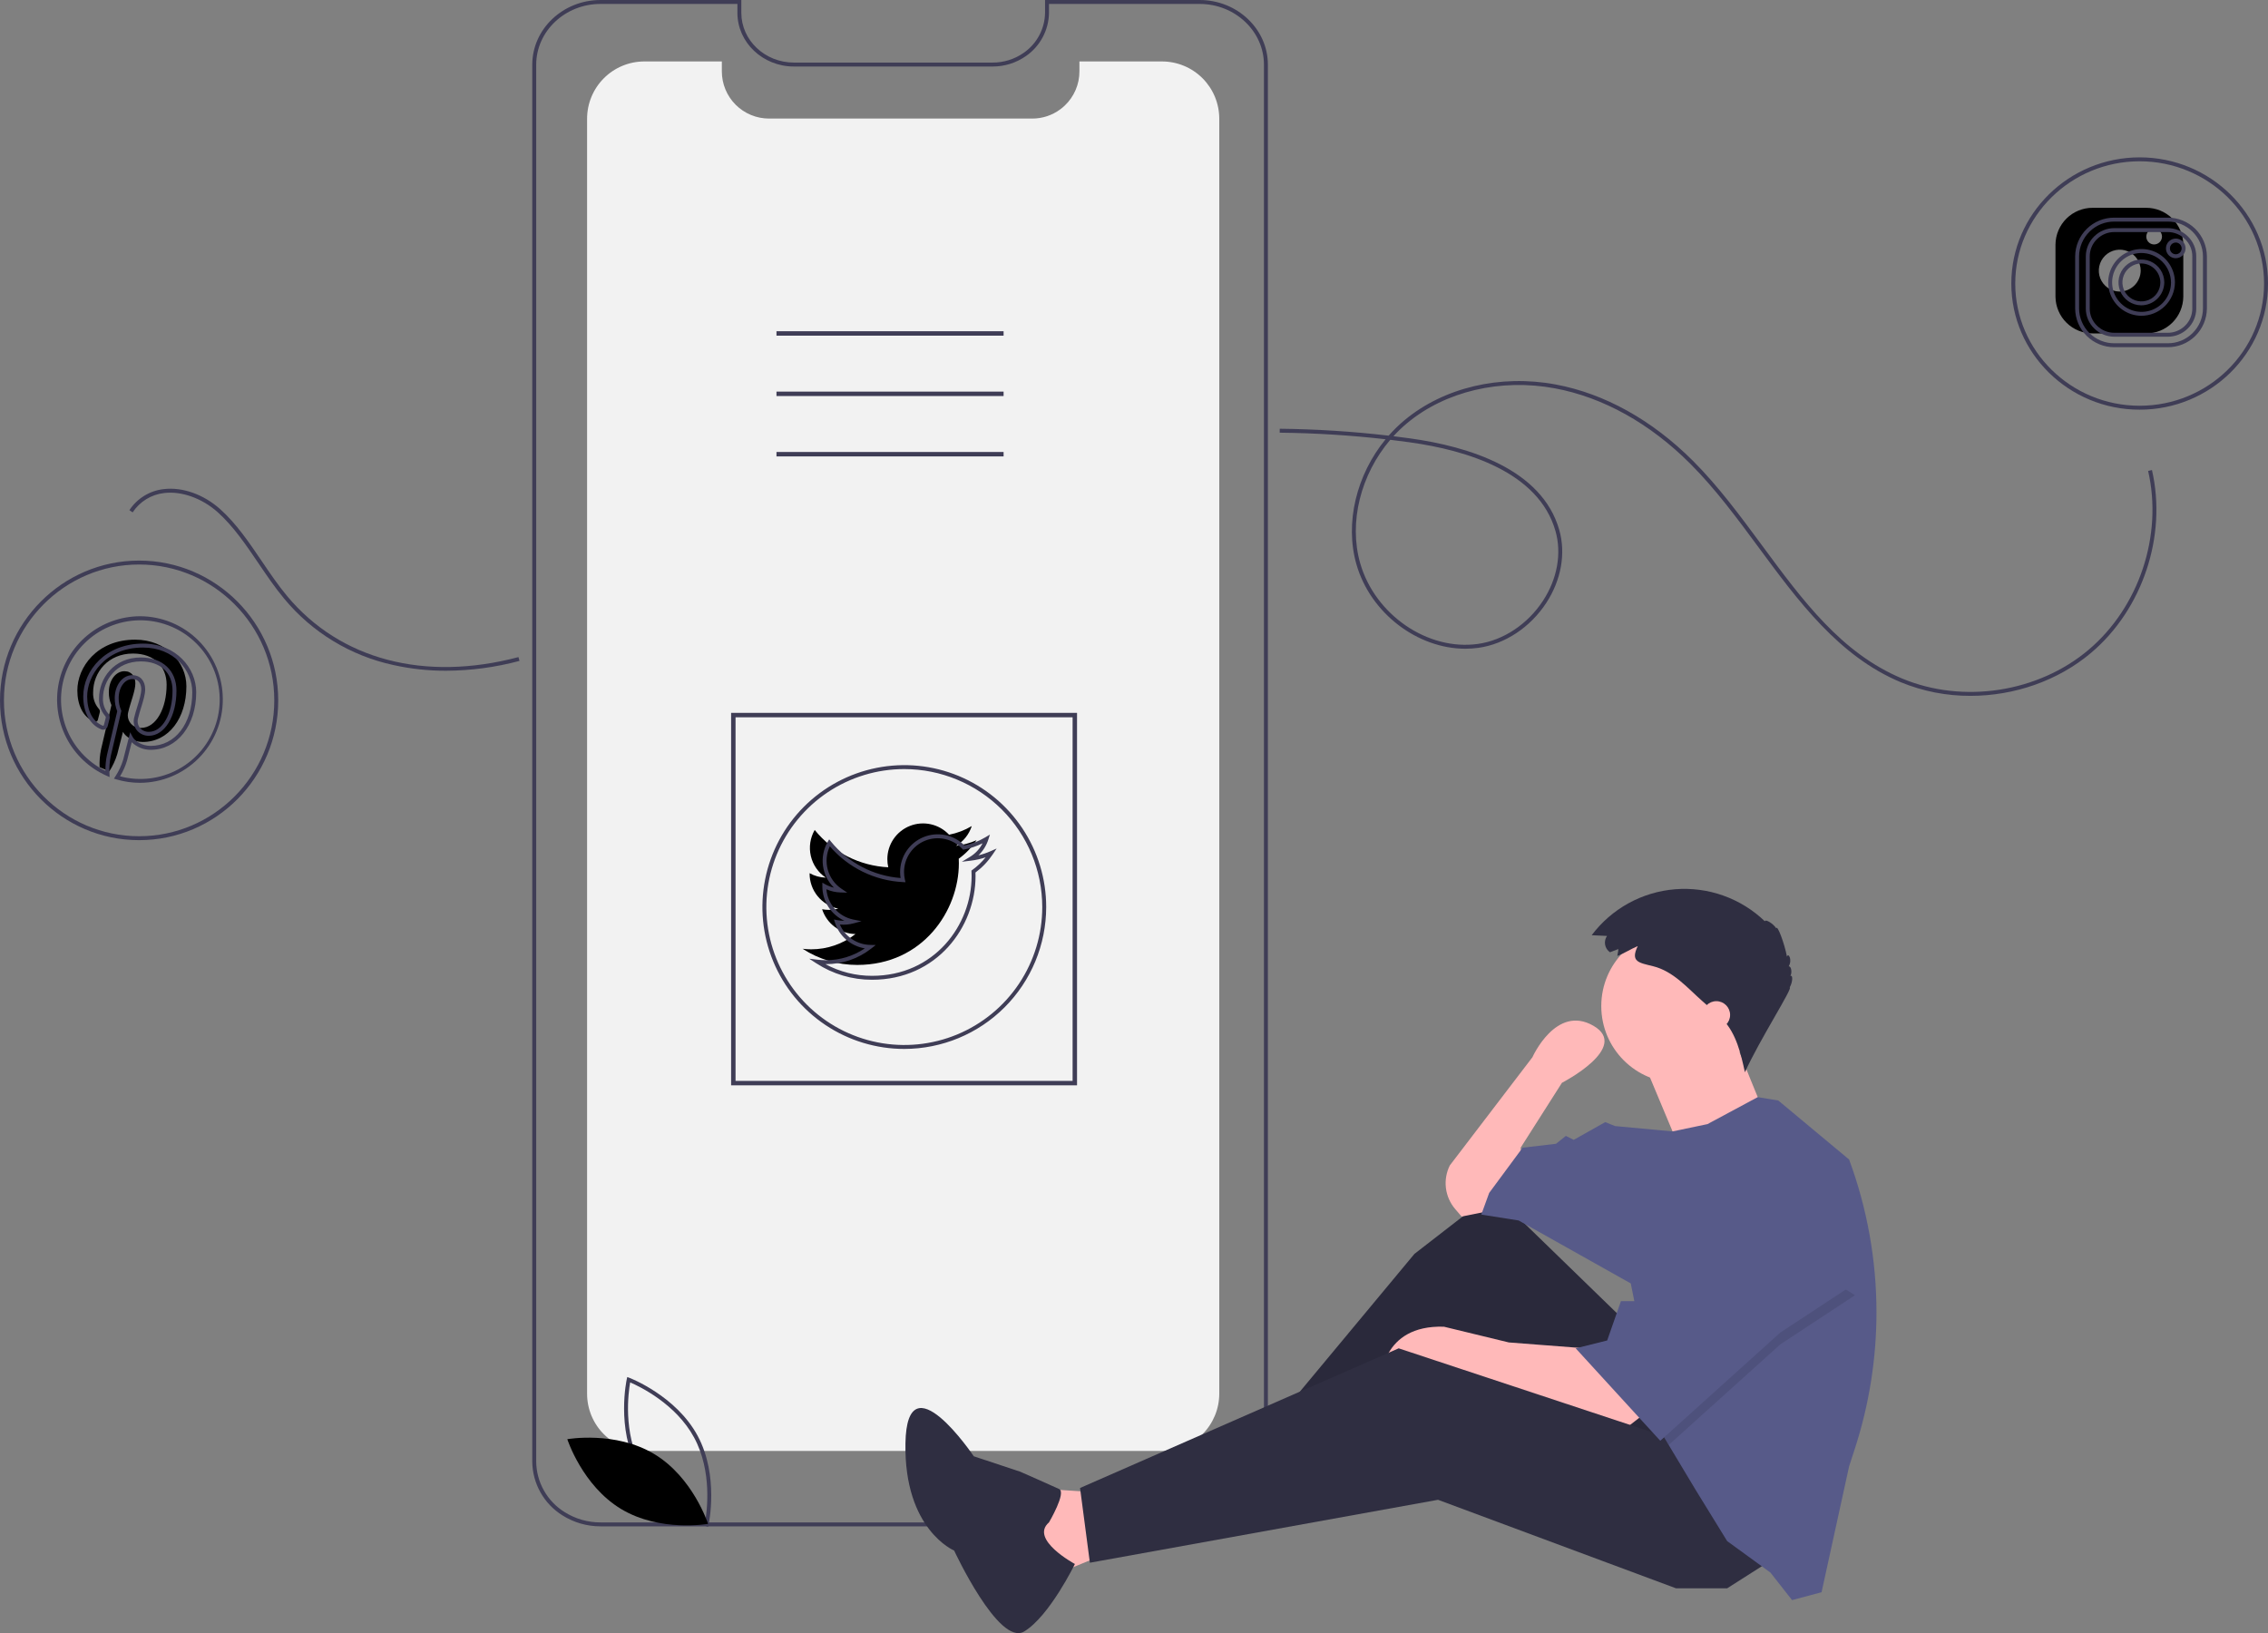<svg width="268" height="193" viewBox="0 0 268 193" fill="none" xmlns="http://www.w3.org/2000/svg">
<rect x="0" y="0" width="268" height="193" fill="#808080" stroke="none"/>
<g clip-path="url(#clip0)">
<path d="M22.025 81.089C22.025 84.859 19.938 87.673 16.865 87.673C15.831 87.673 14.862 87.111 14.53 86.476C14.53 86.476 13.974 88.689 13.855 89.119C13.638 89.836 13.32 90.519 12.912 91.148C12.728 91.055 12.242 90.85 11.771 90.657C11.738 89.953 11.794 89.247 11.94 88.556C12.122 87.775 13.168 83.318 13.168 83.318C12.959 82.839 12.854 82.322 12.861 81.8C12.861 80.378 13.681 79.313 14.704 79.313C15.575 79.313 15.994 79.969 15.994 80.754C15.994 81.633 15.434 82.946 15.148 84.164C15.091 84.389 15.087 84.624 15.137 84.851C15.188 85.078 15.291 85.29 15.438 85.469C15.585 85.649 15.773 85.792 15.985 85.886C16.197 85.98 16.429 86.023 16.661 86.011C18.469 86.011 19.689 83.676 19.689 80.905C19.689 78.797 18.278 77.224 15.713 77.224C12.814 77.224 11.004 79.399 11.004 81.826C10.975 82.51 11.2 83.18 11.636 83.708C11.712 83.772 11.766 83.858 11.79 83.955C11.815 84.051 11.809 84.152 11.773 84.245C11.726 84.422 11.624 84.845 11.575 85.017C11.568 85.068 11.547 85.117 11.517 85.16C11.486 85.202 11.446 85.236 11.399 85.26C11.353 85.284 11.301 85.296 11.249 85.295C11.197 85.295 11.145 85.282 11.099 85.258C9.763 84.707 9.14 83.241 9.14 81.586C9.14 78.858 11.431 75.585 15.973 75.585C19.622 75.585 22.025 78.239 22.025 81.089Z" fill="currentColor"/>
<path d="M253.587 24.555H247.293C246.136 24.549 245.023 25.001 244.198 25.812C243.373 26.623 242.902 27.728 242.888 28.885V35.07C242.902 36.227 243.373 37.331 244.198 38.142C245.023 38.953 246.136 39.404 247.293 39.397H253.587C254.743 39.404 255.856 38.953 256.681 38.142C257.506 37.331 257.977 36.227 257.991 35.07V28.885C257.977 27.728 257.506 26.623 256.681 25.812C255.856 25.001 254.744 24.549 253.587 24.555ZM250.44 34.452C249.952 34.443 249.478 34.291 249.077 34.014C248.675 33.737 248.365 33.348 248.184 32.895C248.003 32.442 247.96 31.946 248.061 31.469C248.161 30.992 248.4 30.555 248.747 30.213C249.095 29.871 249.536 29.64 250.014 29.547C250.493 29.455 250.989 29.507 251.438 29.695C251.888 29.883 252.272 30.2 252.542 30.606C252.812 31.012 252.956 31.489 252.957 31.976C252.95 32.638 252.682 33.27 252.21 33.734C251.738 34.198 251.101 34.456 250.44 34.452L250.44 34.452ZM254.53 28.885C254.347 28.882 254.17 28.825 254.019 28.721C253.869 28.617 253.753 28.471 253.685 28.301C253.617 28.132 253.601 27.946 253.639 27.767C253.676 27.588 253.766 27.424 253.896 27.296C254.027 27.168 254.192 27.081 254.371 27.047C254.551 27.012 254.736 27.032 254.905 27.102C255.074 27.173 255.217 27.292 255.319 27.444C255.42 27.596 255.474 27.775 255.474 27.958C255.473 28.081 255.448 28.202 255.4 28.315C255.352 28.429 255.282 28.531 255.195 28.617C255.107 28.703 255.003 28.771 254.889 28.817C254.775 28.863 254.653 28.886 254.53 28.885Z" fill="currentColor"/>
<path d="M141.752 180.357H70.964C69.37 180.362 67.808 179.912 66.46 179.06C65.38 178.388 64.487 177.453 63.864 176.343C63.241 175.234 62.908 173.985 62.896 172.712V7.65C62.896 3.432 66.515 1.77322e-06 70.964 1.77322e-06H87.6V1.518C87.6 4.759 90.39 7.395 93.819 7.395H117.271C118.591 7.402 119.881 7.001 120.963 6.245C121.73 5.716 122.36 5.01 122.799 4.188C123.239 3.366 123.476 2.451 123.49 1.518V0H141.752C146.201 0 149.821 3.432 149.821 7.65V172.712C149.814 173.834 149.555 174.939 149.064 175.947C148.572 176.954 147.86 177.838 146.98 178.533C145.497 179.721 143.652 180.364 141.752 180.357ZM70.964 0.465C66.772 0.465 63.361 3.688 63.361 7.65V172.712C63.373 173.907 63.686 175.079 64.272 176.12C64.857 177.161 65.696 178.038 66.71 178.669C67.983 179.473 69.459 179.897 70.964 179.893H141.752C143.546 179.9 145.287 179.293 146.687 178.172C147.513 177.521 148.182 176.691 148.644 175.746C149.106 174.801 149.349 173.764 149.356 172.712V7.65C149.356 3.688 145.945 0.465 141.752 0.465H123.955V1.518C123.94 2.526 123.685 3.515 123.211 4.404C122.737 5.292 122.057 6.055 121.228 6.627C120.068 7.437 118.686 7.867 117.271 7.86H93.819C90.134 7.86 87.136 5.015 87.136 1.518V0.465H70.964Z" fill="#3F3D56"/>
<path d="M144.076 14.031V164.685C144.074 166.48 143.36 168.201 142.091 169.469C140.821 170.738 139.1 171.451 137.306 171.451H76.144C75.255 171.453 74.375 171.279 73.553 170.939C72.731 170.6 71.984 170.102 71.355 169.473C70.726 168.845 70.228 168.098 69.888 167.277C69.548 166.455 69.373 165.575 69.374 164.685V14.031C69.374 13.142 69.549 12.262 69.889 11.44C70.23 10.619 70.728 9.872 71.357 9.244C71.986 8.615 72.732 8.116 73.553 7.776C74.375 7.436 75.255 7.261 76.144 7.261H85.297V8.435C85.297 9.913 85.884 11.331 86.929 12.377C87.975 13.422 89.392 14.01 90.871 14.01H121.978C123.168 14.013 124.327 13.631 125.283 12.923C125.476 12.782 125.659 12.628 125.831 12.462C126.376 11.943 126.809 11.317 127.104 10.625C127.4 9.933 127.552 9.187 127.551 8.435V7.261H137.306C138.195 7.261 139.075 7.436 139.897 7.776C140.718 8.116 141.465 8.615 142.094 9.243C142.722 9.872 143.221 10.618 143.561 11.44C143.901 12.262 144.076 13.142 144.076 14.031Z" fill="#F2F2F2"/>
<path d="M127.269 128.246H86.392V84.234H127.269V128.246ZM86.916 127.722H126.745V84.758H86.916V127.722Z" fill="#3F3D56"/>
<path d="M118.59 39.139H91.753V39.663H118.59V39.139Z" fill="#3F3D56"/>
<path d="M118.59 46.273H91.753V46.797H118.59V46.273Z" fill="#3F3D56"/>
<path d="M118.59 53.407H91.753V53.931H118.59V53.407Z" fill="#3F3D56"/>
<path d="M83.669 180.419L83.42 180.326C83.365 180.305 77.909 178.215 75.354 173.476C72.798 168.736 74.05 163.029 74.062 162.973L74.121 162.713L74.371 162.806C74.425 162.827 79.881 164.917 82.437 169.656C84.992 174.396 83.741 180.103 83.728 180.16L83.669 180.419ZM75.763 173.255C77.924 177.262 82.235 179.316 83.327 179.785C83.535 178.615 84.186 173.88 82.027 169.877C79.869 165.874 75.556 163.817 74.463 163.347C74.255 164.518 73.605 169.252 75.763 173.255Z" fill="#3F3D56"/>
<path d="M77.307 171.813C81.9 174.576 83.668 180.065 83.668 180.065C83.668 180.065 77.991 181.073 73.398 178.31C68.805 175.547 67.037 170.058 67.037 170.058C67.037 170.058 72.714 169.05 77.307 171.813Z" fill="currentColor"/>
<path d="M128.787 176.29L121.814 175.825L124.138 186.284L132.041 183.03L128.787 176.29Z" fill="#FFB9B9"/>
<path d="M192.702 156.767L176.433 140.962L167.136 148.167L148.775 170.247L150.867 173.501L173.179 158.394L188.286 178.149L202.696 170.944L192.702 156.767Z" fill="#2F2E41"/>
<path opacity="0.1" d="M192.702 156.767L176.433 140.962L167.136 148.167L148.775 170.247L150.867 173.501L173.179 158.394L188.286 178.149L202.696 170.944L192.702 156.767Z" fill="black"/>
<path d="M194.097 167.226L192.005 168.853L175.038 163.042L171.087 161.415L163.185 163.042C163.185 163.042 163.185 156.534 170.622 156.767L178.292 158.626L187.356 159.323L194.097 167.226Z" fill="#FFB9B9"/>
<path d="M209.204 184.425L204.091 187.679H198.048L169.925 177.22L128.787 184.657L127.625 175.825L165.277 159.323L198.28 170.247L209.204 184.425Z" fill="#2F2E41"/>
<path d="M176.2 143.054L172.714 143.751L171.954 142.865C171.353 142.163 170.972 141.3 170.859 140.382C170.746 139.465 170.906 138.535 171.32 137.708L181.081 124.925C181.081 124.925 183.87 118.65 188.286 121.207C192.702 123.763 184.567 127.947 184.567 127.947L179.687 135.617L180.151 139.568L176.2 143.054Z" fill="#FFB9B9"/>
<path d="M198.28 127.947C203.286 127.947 207.345 123.889 207.345 118.882C207.345 113.876 203.286 109.818 198.28 109.818C193.274 109.818 189.216 113.876 189.216 118.882C189.216 123.889 193.274 127.947 198.28 127.947Z" fill="#FFB9B9"/>
<path d="M194.213 125.506L198.396 135.5L208.39 131.317C208.39 131.317 205.136 123.415 205.136 123.182C205.136 122.95 194.213 125.506 194.213 125.506Z" fill="#FFB9B9"/>
<path d="M221.734 155.072C221.733 160.543 220.871 165.979 219.179 171.181L218.501 173.269L215.247 188.143L211.76 189.073L209.204 185.819L204.091 182.1L200.372 176.058L197.183 170.744L196.188 169.085L192.702 151.654L179.454 144.216L175.038 143.519L175.968 140.962L179.919 135.617L183.87 135.152L185.032 134.222L185.962 134.687L189.681 132.595L190.843 133.06L197.639 133.692L201.766 132.828L207.702 129.641L210.133 130.039L218.501 137.011C220.64 142.793 221.734 148.908 221.734 155.072Z" fill="#575A89"/>
<path d="M123.954 179.889C123.954 179.889 126.036 176.361 125.157 175.949C124.278 175.537 120.544 173.895 120.544 173.895L115.068 172.08C115.068 172.08 107.166 160.337 106.993 170.549C106.819 180.761 112.746 183.216 112.746 183.216C112.746 183.216 118.032 194.592 121.026 192.778C124.02 190.964 127.016 184.806 127.016 184.806C127.016 184.806 121.617 181.903 123.954 179.889Z" fill="#2F2E41"/>
<path opacity="0.1" d="M219.198 153.048L210.366 158.859L197.183 170.744L196.188 169.085L193.399 155.14H194.097L201.302 141.892L219.198 153.048Z" fill="black"/>
<path d="M201.302 140.497L194.097 153.745H191.54L189.913 158.394L186.194 159.323L196.188 170.247L210.366 157.464L219.198 151.654L201.302 140.497Z" fill="#575A89"/>
<path d="M191.23 112.143L190.248 112.521C190.097 112.418 189.968 112.287 189.868 112.134C189.768 111.981 189.7 111.81 189.668 111.631C189.635 111.451 189.638 111.267 189.678 111.089C189.717 110.911 189.792 110.742 189.897 110.593L188.082 110.508C189.247 108.957 190.729 107.67 192.428 106.734C194.128 105.797 196.007 105.233 197.941 105.077C199.875 104.921 201.82 105.177 203.647 105.83C205.475 106.482 207.143 107.514 208.542 108.859C208.624 108.575 209.525 109.128 209.893 109.69C210.016 109.227 210.861 111.465 211.16 113.048C211.298 112.521 211.83 113.371 211.364 114.188C211.659 114.144 211.792 114.9 211.564 115.32C211.887 115.169 211.832 116.07 211.482 116.673C211.943 116.632 207.848 122.987 206.19 126.701C205.709 124.489 205.167 122.16 203.615 120.512C203.351 120.232 203.062 119.977 202.774 119.722L201.214 118.345C199.399 116.744 197.749 114.767 195.332 114.169C193.671 113.757 192.621 113.664 193.526 111.793C192.708 112.134 191.945 112.642 191.12 112.959C191.131 112.697 191.246 112.404 191.23 112.143Z" fill="#2F2E41"/>
<path d="M202.812 121.555C203.711 121.555 204.439 120.827 204.439 119.928C204.439 119.03 203.711 118.301 202.812 118.301C201.914 118.301 201.185 119.03 201.185 119.928C201.185 120.827 201.914 121.555 202.812 121.555Z" fill="#FFB9B9"/>
<path d="M113.292 101.467C113.301 101.645 113.305 101.829 113.305 102.012C113.305 107.589 109.06 114.019 101.298 114.019C99.007 114.024 96.764 113.361 94.845 112.111C95.178 112.152 95.514 112.173 95.85 112.174C97.749 112.177 99.594 111.541 101.088 110.368C100.207 110.351 99.354 110.059 98.647 109.534C97.941 109.008 97.416 108.275 97.146 107.437C97.408 107.487 97.675 107.513 97.942 107.513C98.316 107.514 98.689 107.464 99.05 107.365C98.095 107.172 97.236 106.654 96.62 105.9C96.003 105.146 95.666 104.202 95.667 103.227V103.178C96.254 103.507 96.912 103.688 97.584 103.705C96.69 103.109 96.057 102.194 95.813 101.148C95.569 100.101 95.733 99.001 96.27 98.07C97.328 99.375 98.649 100.442 100.146 101.202C101.644 101.962 103.285 102.398 104.962 102.481C104.89 102.164 104.854 101.841 104.855 101.516C104.854 100.67 105.108 99.843 105.583 99.143C106.059 98.444 106.734 97.903 107.52 97.592C108.307 97.281 109.169 97.214 109.995 97.4C110.82 97.586 111.57 98.015 112.148 98.633C113.094 98.448 114.001 98.102 114.829 97.61C114.513 98.587 113.854 99.417 112.975 99.947C113.809 99.845 114.623 99.621 115.392 99.281C114.828 100.129 114.116 100.869 113.292 101.467Z" fill="currentColor"/>
<path d="M106.858 123.945C103.542 123.945 100.3 122.962 97.543 121.12C94.785 119.277 92.636 116.659 91.367 113.595C90.098 110.531 89.766 107.16 90.413 103.907C91.06 100.655 92.657 97.667 95.002 95.322C97.347 92.977 100.334 91.38 103.587 90.733C106.839 90.086 110.211 90.418 113.274 91.687C116.338 92.957 118.957 95.106 120.799 97.863C122.642 100.62 123.625 103.862 123.625 107.178C123.62 111.624 121.852 115.885 118.709 119.029C115.565 122.172 111.303 123.94 106.858 123.945ZM106.858 90.876C103.634 90.876 100.482 91.832 97.801 93.623C95.12 95.415 93.031 97.961 91.797 100.94C90.563 103.918 90.24 107.196 90.869 110.359C91.498 113.521 93.051 116.426 95.331 118.706C97.611 120.986 100.515 122.538 103.678 123.167C106.84 123.796 110.118 123.473 113.097 122.24C116.075 121.006 118.622 118.916 120.413 116.235C122.204 113.554 123.16 110.402 123.16 107.178C123.155 102.856 121.436 98.712 118.38 95.656C115.324 92.6 111.18 90.881 106.858 90.876ZM103.037 115.772C100.701 115.776 98.415 115.1 96.457 113.826L95.623 113.284L96.611 113.401C96.935 113.44 97.262 113.46 97.589 113.46C99.229 113.467 100.833 112.979 102.192 112.061C101.382 111.93 100.623 111.577 100 111.041C99.378 110.506 98.916 109.808 98.665 109.026L98.545 108.648L98.933 108.727C99.211 108.783 99.494 108.807 99.777 108.8C99.002 108.444 98.344 107.873 97.883 107.155C97.422 106.437 97.176 105.602 97.174 104.748V104.299L97.52 104.493C97.842 104.674 98.187 104.807 98.546 104.891C97.839 104.197 97.382 103.288 97.249 102.307C97.116 101.326 97.314 100.328 97.811 99.471L97.98 99.18L98.192 99.441C99.199 100.68 100.447 101.701 101.861 102.441C103.275 103.182 104.825 103.627 106.417 103.748C106.38 103.513 106.362 103.275 106.362 103.037C106.361 102.155 106.622 101.293 107.112 100.56C107.602 99.827 108.299 99.256 109.114 98.92C109.929 98.584 110.826 98.498 111.69 98.673C112.554 98.847 113.347 99.275 113.968 99.901C114.842 99.716 115.68 99.388 116.448 98.931L116.974 98.619L116.788 99.201C116.562 99.911 116.159 100.553 115.619 101.066C116.106 100.949 116.581 100.788 117.039 100.586L117.77 100.263L117.326 100.927C116.769 101.764 116.073 102.498 115.267 103.098C115.273 103.24 115.275 103.385 115.275 103.529C115.275 109.547 110.697 115.772 103.037 115.772ZM97.532 113.925C99.224 114.835 101.116 115.31 103.037 115.307C110.407 115.307 114.81 109.318 114.81 103.529C114.81 103.35 114.806 103.171 114.798 102.996L114.791 102.87L114.893 102.797C115.482 102.37 116.013 101.868 116.472 101.304C115.909 101.492 115.329 101.624 114.74 101.695L113.654 101.829L114.592 101.266C115.239 100.879 115.763 100.318 116.105 99.646C115.417 99.988 114.687 100.235 113.933 100.382L113.807 100.407L113.719 100.313C113.173 99.729 112.464 99.322 111.684 99.147C110.904 98.971 110.089 99.034 109.346 99.328C108.602 99.622 107.964 100.133 107.515 100.794C107.066 101.456 106.826 102.237 106.827 103.037C106.826 103.343 106.86 103.647 106.93 103.945L107.002 104.247L106.692 104.231C105.041 104.147 103.425 103.729 101.94 103.003C100.456 102.276 99.135 101.255 98.056 100.003C97.647 100.869 97.563 101.853 97.819 102.776C98.075 103.699 98.655 104.499 99.452 105.03L100.118 105.475L99.317 105.455C98.743 105.44 98.177 105.312 97.652 105.079C97.725 105.939 98.075 106.753 98.649 107.398C99.223 108.043 99.99 108.485 100.836 108.657L101.801 108.851L100.851 109.11C100.327 109.252 99.782 109.297 99.242 109.244C99.546 109.948 100.046 110.55 100.682 110.977C101.319 111.405 102.065 111.639 102.832 111.653L103.484 111.666L102.971 112.068C101.439 113.278 99.542 113.933 97.589 113.925C97.57 113.925 97.551 113.925 97.532 113.925Z" fill="#3F3D56"/>
<path d="M252.996 36.077C252.463 36.069 251.944 35.903 251.504 35.6C251.065 35.298 250.725 34.872 250.527 34.377C250.328 33.882 250.281 33.339 250.39 32.817C250.5 32.295 250.761 31.817 251.141 31.442C251.521 31.068 252.003 30.815 252.527 30.714C253.051 30.613 253.593 30.669 254.085 30.875C254.577 31.081 254.997 31.428 255.293 31.872C255.588 32.316 255.746 32.838 255.746 33.371C255.739 34.094 255.446 34.785 254.93 35.293C254.415 35.8 253.719 36.082 252.996 36.077ZM252.996 31.13C252.555 31.139 252.126 31.277 251.763 31.529C251.4 31.78 251.119 32.133 250.956 32.543C250.793 32.954 250.755 33.403 250.846 33.835C250.937 34.267 251.154 34.662 251.469 34.971C251.785 35.281 252.184 35.49 252.618 35.573C253.051 35.656 253.5 35.609 253.907 35.438C254.314 35.267 254.662 34.98 254.906 34.612C255.15 34.245 255.281 33.813 255.281 33.371C255.274 32.771 255.03 32.199 254.602 31.778C254.174 31.358 253.596 31.125 252.996 31.13Z" fill="#3F3D56"/>
<path d="M256.142 39.788H249.85C248.958 39.789 248.102 39.439 247.465 38.813C247.15 38.509 246.9 38.144 246.729 37.74C246.558 37.336 246.47 36.902 246.471 36.463V30.279C246.472 29.841 246.56 29.408 246.731 29.005C246.901 28.601 247.151 28.236 247.464 27.93C248.099 27.302 248.957 26.951 249.85 26.955H256.142C257.034 26.954 257.891 27.304 258.527 27.929C258.842 28.234 259.092 28.599 259.263 29.003C259.434 29.407 259.522 29.841 259.521 30.279V36.463C259.52 36.901 259.432 37.335 259.261 37.738C259.091 38.142 258.841 38.507 258.528 38.812C257.893 39.441 257.035 39.792 256.142 39.788ZM249.85 27.42C249.079 27.416 248.339 27.719 247.791 28.261C247.521 28.523 247.307 28.837 247.16 29.184C247.013 29.53 246.937 29.903 246.936 30.279V36.463C246.935 36.84 247.011 37.212 247.157 37.559C247.304 37.906 247.519 38.219 247.79 38.481C248.339 39.021 249.079 39.324 249.85 39.323H256.142C256.913 39.326 257.653 39.024 258.201 38.482C258.471 38.219 258.685 37.906 258.832 37.559C258.979 37.212 259.055 36.84 259.056 36.463V30.279C259.057 29.903 258.981 29.53 258.835 29.184C258.688 28.837 258.473 28.523 258.202 28.262C257.653 27.722 256.913 27.419 256.142 27.42L249.85 27.42ZM252.996 37.314C252.219 37.301 251.463 37.059 250.823 36.618C250.183 36.177 249.688 35.557 249.399 34.836C249.111 34.114 249.042 33.323 249.201 32.562C249.361 31.802 249.741 31.105 250.295 30.56C250.849 30.015 251.552 29.646 252.315 29.499C253.078 29.352 253.868 29.434 254.585 29.734C255.302 30.035 255.914 30.54 256.344 31.187C256.774 31.834 257.004 32.594 257.004 33.371C256.994 34.425 256.567 35.432 255.815 36.172C255.064 36.911 254.05 37.322 252.996 37.314ZM252.996 29.893C252.311 29.906 251.645 30.121 251.081 30.511C250.518 30.901 250.082 31.448 249.829 32.085C249.575 32.722 249.516 33.419 249.657 34.09C249.799 34.76 250.135 35.374 250.624 35.854C251.113 36.334 251.733 36.659 252.406 36.788C253.079 36.917 253.775 36.844 254.407 36.579C255.039 36.314 255.578 35.868 255.958 35.297C256.337 34.727 256.539 34.057 256.539 33.371C256.529 32.441 256.151 31.552 255.487 30.9C254.822 30.248 253.927 29.886 252.996 29.893ZM257.086 30.512C256.858 30.509 256.635 30.438 256.446 30.308C256.258 30.179 256.111 29.997 256.026 29.785C255.941 29.572 255.92 29.34 255.967 29.116C256.013 28.892 256.125 28.686 256.288 28.526C256.451 28.365 256.657 28.256 256.882 28.213C257.106 28.169 257.339 28.193 257.55 28.282C257.761 28.37 257.941 28.518 258.068 28.709C258.195 28.899 258.262 29.123 258.262 29.352C258.26 29.661 258.135 29.957 257.914 30.175C257.694 30.392 257.396 30.514 257.086 30.512ZM257.086 28.657C256.949 28.66 256.817 28.703 256.704 28.782C256.592 28.86 256.506 28.97 256.455 29.097C256.405 29.224 256.394 29.363 256.422 29.497C256.451 29.631 256.518 29.753 256.616 29.849C256.714 29.945 256.838 30.009 256.973 30.035C257.107 30.06 257.246 30.046 257.372 29.993C257.498 29.939 257.606 29.85 257.682 29.736C257.757 29.622 257.798 29.488 257.798 29.352C257.795 29.165 257.719 28.987 257.586 28.857C257.452 28.727 257.273 28.655 257.086 28.657Z" fill="#3F3D56"/>
<path d="M252.834 48.409C244.472 48.409 237.669 41.721 237.669 33.501C237.669 25.281 244.472 18.594 252.834 18.594C261.197 18.594 268 25.281 268 33.501C268 41.721 261.197 48.409 252.834 48.409ZM252.834 19.058C244.729 19.058 238.134 25.537 238.134 33.501C238.134 41.465 244.729 47.944 252.834 47.944C260.941 47.944 267.535 41.465 267.535 33.501C267.535 25.537 260.941 19.058 252.834 19.058ZM256.142 41.025H249.85C248.63 41.033 247.457 40.558 246.588 39.703C245.719 38.848 245.224 37.683 245.212 36.463V30.279C245.224 29.06 245.719 27.895 246.588 27.04C247.457 26.185 248.63 25.709 249.85 25.718H256.142C257.362 25.709 258.535 26.185 259.404 27.04C260.273 27.895 260.768 29.06 260.78 30.279V36.463C260.768 37.683 260.273 38.848 259.404 39.703C258.535 40.558 257.362 41.033 256.142 41.025ZM249.85 26.183C248.754 26.174 247.699 26.601 246.917 27.369C246.134 28.136 245.689 29.183 245.677 30.279V36.463C245.689 37.559 246.134 38.606 246.917 39.374C247.699 40.142 248.754 40.568 249.85 40.56H256.142C257.238 40.568 258.293 40.142 259.075 39.374C259.858 38.606 260.303 37.559 260.315 36.463V30.279C260.303 29.183 259.858 28.136 259.075 27.369C258.293 26.601 257.238 26.174 256.142 26.183H249.85Z" fill="#3F3D56"/>
<path d="M16.438 99.276C7.374 99.276 0 91.866 0 82.758C0 73.65 7.374 66.24 16.438 66.24C25.502 66.24 32.876 73.65 32.876 82.758C32.876 91.866 25.502 99.276 16.438 99.276ZM16.438 66.704C7.63 66.704 0.465 73.906 0.465 82.758C0.465 91.61 7.63 98.811 16.438 98.811C25.246 98.811 32.411 91.61 32.411 82.758C32.411 73.906 25.246 66.704 16.438 66.704ZM16.535 92.501C15.595 92.5 14.66 92.364 13.759 92.097L13.465 92.01L13.628 91.751C14.034 91.134 14.348 90.461 14.561 89.754C14.679 89.332 15.229 87.138 15.234 87.116L15.382 86.525L15.665 87.065C15.942 87.592 16.814 88.137 17.794 88.137C20.695 88.137 22.722 85.525 22.722 81.786C22.722 79.195 20.545 76.515 16.902 76.515C12.349 76.515 10.301 79.888 10.301 82.283C10.301 84.006 10.963 85.266 12.116 85.74C12.149 85.757 12.188 85.761 12.224 85.751C12.255 85.728 12.275 85.694 12.281 85.656C12.307 85.562 12.347 85.4 12.387 85.242C12.422 85.101 12.456 84.965 12.478 84.882C12.519 84.726 12.522 84.717 12.387 84.555C11.917 83.985 11.674 83.262 11.702 82.523C11.702 80.18 13.433 77.689 16.642 77.689C19.199 77.689 20.852 79.225 20.852 81.601C20.852 84.646 19.449 86.942 17.589 86.942C17.316 86.947 17.046 86.89 16.798 86.775C16.55 86.66 16.331 86.491 16.159 86.279C15.998 86.074 15.887 85.834 15.834 85.579C15.78 85.324 15.787 85.06 15.852 84.808C15.958 84.356 16.1 83.895 16.238 83.449C16.471 82.691 16.691 81.975 16.691 81.451C16.691 81.168 16.615 80.242 15.634 80.242C14.731 80.242 14.023 81.233 14.023 82.498C14.018 82.984 14.114 83.466 14.306 83.912L14.343 83.987L14.324 84.069C14.324 84.069 13.279 88.526 13.095 89.306C12.948 90.01 12.894 90.731 12.935 91.449L12.949 91.821L12.608 91.67C10.548 90.758 8.862 89.167 7.833 87.162C6.804 85.157 6.494 82.861 6.954 80.655C7.414 78.449 8.616 76.467 10.361 75.041C12.105 73.614 14.286 72.829 16.539 72.816C17.829 72.819 19.105 73.076 20.295 73.573C21.485 74.069 22.565 74.796 23.474 75.71C24.383 76.624 25.103 77.709 25.593 78.901C26.082 80.094 26.332 81.372 26.328 82.661C26.331 85.263 25.302 87.761 23.466 89.606C21.63 91.451 19.138 92.492 16.535 92.501ZM14.183 91.732C16.509 92.349 18.984 92.048 21.094 90.89C23.204 89.733 24.788 87.808 25.519 85.515C26.249 83.222 26.069 80.736 25.017 78.571C23.965 76.407 22.12 74.73 19.866 73.888C17.611 73.046 15.119 73.104 12.905 74.049C10.692 74.993 8.927 76.754 7.975 78.964C7.024 81.175 6.959 83.666 7.794 85.924C8.629 88.181 10.3 90.03 12.461 91.089C12.447 90.455 12.508 89.82 12.643 89.2C12.812 88.48 13.715 84.633 13.854 84.04C13.656 83.55 13.555 83.026 13.558 82.498C13.558 80.972 14.47 79.778 15.634 79.778C16.559 79.778 17.156 80.435 17.156 81.451C17.156 82.045 16.925 82.793 16.682 83.586C16.547 84.024 16.407 84.478 16.305 84.914C16.256 85.098 16.25 85.291 16.288 85.478C16.326 85.664 16.406 85.84 16.523 85.99C16.652 86.147 16.815 86.272 17 86.356C17.185 86.441 17.386 86.482 17.589 86.477C19.184 86.477 20.387 84.381 20.387 81.601C20.387 79.475 18.952 78.154 16.642 78.154C13.735 78.154 12.166 80.405 12.166 82.523C12.14 83.152 12.345 83.769 12.743 84.257C12.844 84.349 12.915 84.469 12.948 84.602C12.981 84.734 12.973 84.874 12.927 85.002C12.905 85.083 12.872 85.217 12.838 85.354C12.797 85.516 12.756 85.683 12.73 85.776C12.713 85.86 12.678 85.938 12.626 86.006C12.574 86.074 12.508 86.129 12.431 86.167C12.355 86.205 12.271 86.225 12.185 86.225C12.1 86.226 12.016 86.207 11.939 86.169C10.623 85.629 9.836 84.176 9.836 82.283C9.836 79.219 12.479 76.05 16.902 76.05C20.836 76.05 23.186 78.966 23.186 81.786C23.186 85.735 20.919 88.602 17.794 88.602C16.963 88.6 16.165 88.279 15.566 87.705C15.395 88.381 15.095 89.57 15.009 89.877C14.817 90.53 14.54 91.153 14.183 91.732Z" fill="#3F3D56"/>
<path d="M232.841 82.224C230.016 82.235 227.217 81.687 224.605 80.612C217.317 77.574 212.492 71.033 207.825 64.707C205.305 61.292 202.7 57.76 199.724 54.787C194.955 50.022 189.423 46.944 183.725 45.885C177.321 44.695 170.796 46.234 166.27 50.002C165.697 50.479 165.158 50.995 164.656 51.545C165.316 51.625 165.975 51.711 166.632 51.802C173.543 52.76 182.21 55.416 184.255 62.632C185.04 65.402 184.481 68.537 182.722 71.234C180.838 74.124 177.838 76.111 174.699 76.549C174.187 76.621 173.671 76.656 173.155 76.656C167.501 76.656 161.931 72.454 160.281 66.677C158.884 61.784 160.294 56.084 163.73 51.904C159.575 51.431 155.399 51.171 151.217 51.127L151.222 50.662C155.524 50.707 159.82 50.98 164.092 51.478C164.671 50.819 165.299 50.206 165.973 49.645C170.604 45.79 177.272 44.214 183.81 45.428C189.6 46.504 195.217 49.627 200.053 54.458C203.053 57.456 205.669 61.002 208.199 64.431C213.041 70.995 217.615 77.194 224.783 80.183C231.989 83.186 240.836 81.82 246.799 76.783C252.762 71.746 255.589 63.252 253.834 55.647L254.287 55.542C256.081 63.313 253.192 71.992 247.099 77.138C243.161 80.464 237.992 82.224 232.841 82.224ZM164.282 51.968C160.799 56.051 159.347 61.71 160.728 66.549C162.466 72.638 168.705 76.917 174.634 76.089C177.642 75.669 180.52 73.759 182.333 70.98C184.018 68.396 184.556 65.399 183.808 62.759C181.831 55.784 173.342 53.201 166.568 52.263C165.809 52.157 165.047 52.059 164.282 51.968Z" fill="#3F3D56"/>
<path d="M52.705 79.256C50.618 79.263 48.538 79.038 46.501 78.586C41.436 77.497 36.886 74.734 33.582 70.743C32.492 69.438 31.499 67.972 30.539 66.554C29.081 64.402 27.574 62.177 25.722 60.521C23.88 58.874 21.454 58.007 19.393 58.257C18.644 58.343 17.922 58.592 17.28 58.987C16.637 59.382 16.089 59.913 15.674 60.544L15.29 60.282C15.742 59.596 16.338 59.018 17.037 58.589C17.737 58.159 18.522 57.889 19.337 57.796C21.559 57.526 24.063 58.414 26.032 60.175C27.927 61.869 29.45 64.118 30.924 66.293C31.878 67.701 32.864 69.158 33.939 70.445C40.21 77.954 50.17 80.578 61.267 77.644L61.386 78.094C58.554 78.853 55.636 79.244 52.705 79.256Z" fill="#3F3D56"/>
</g>
<defs>
<clipPath id="clip0">
<rect width="268" height="192.974" fill="white"/>
</clipPath>
</defs>
</svg>
